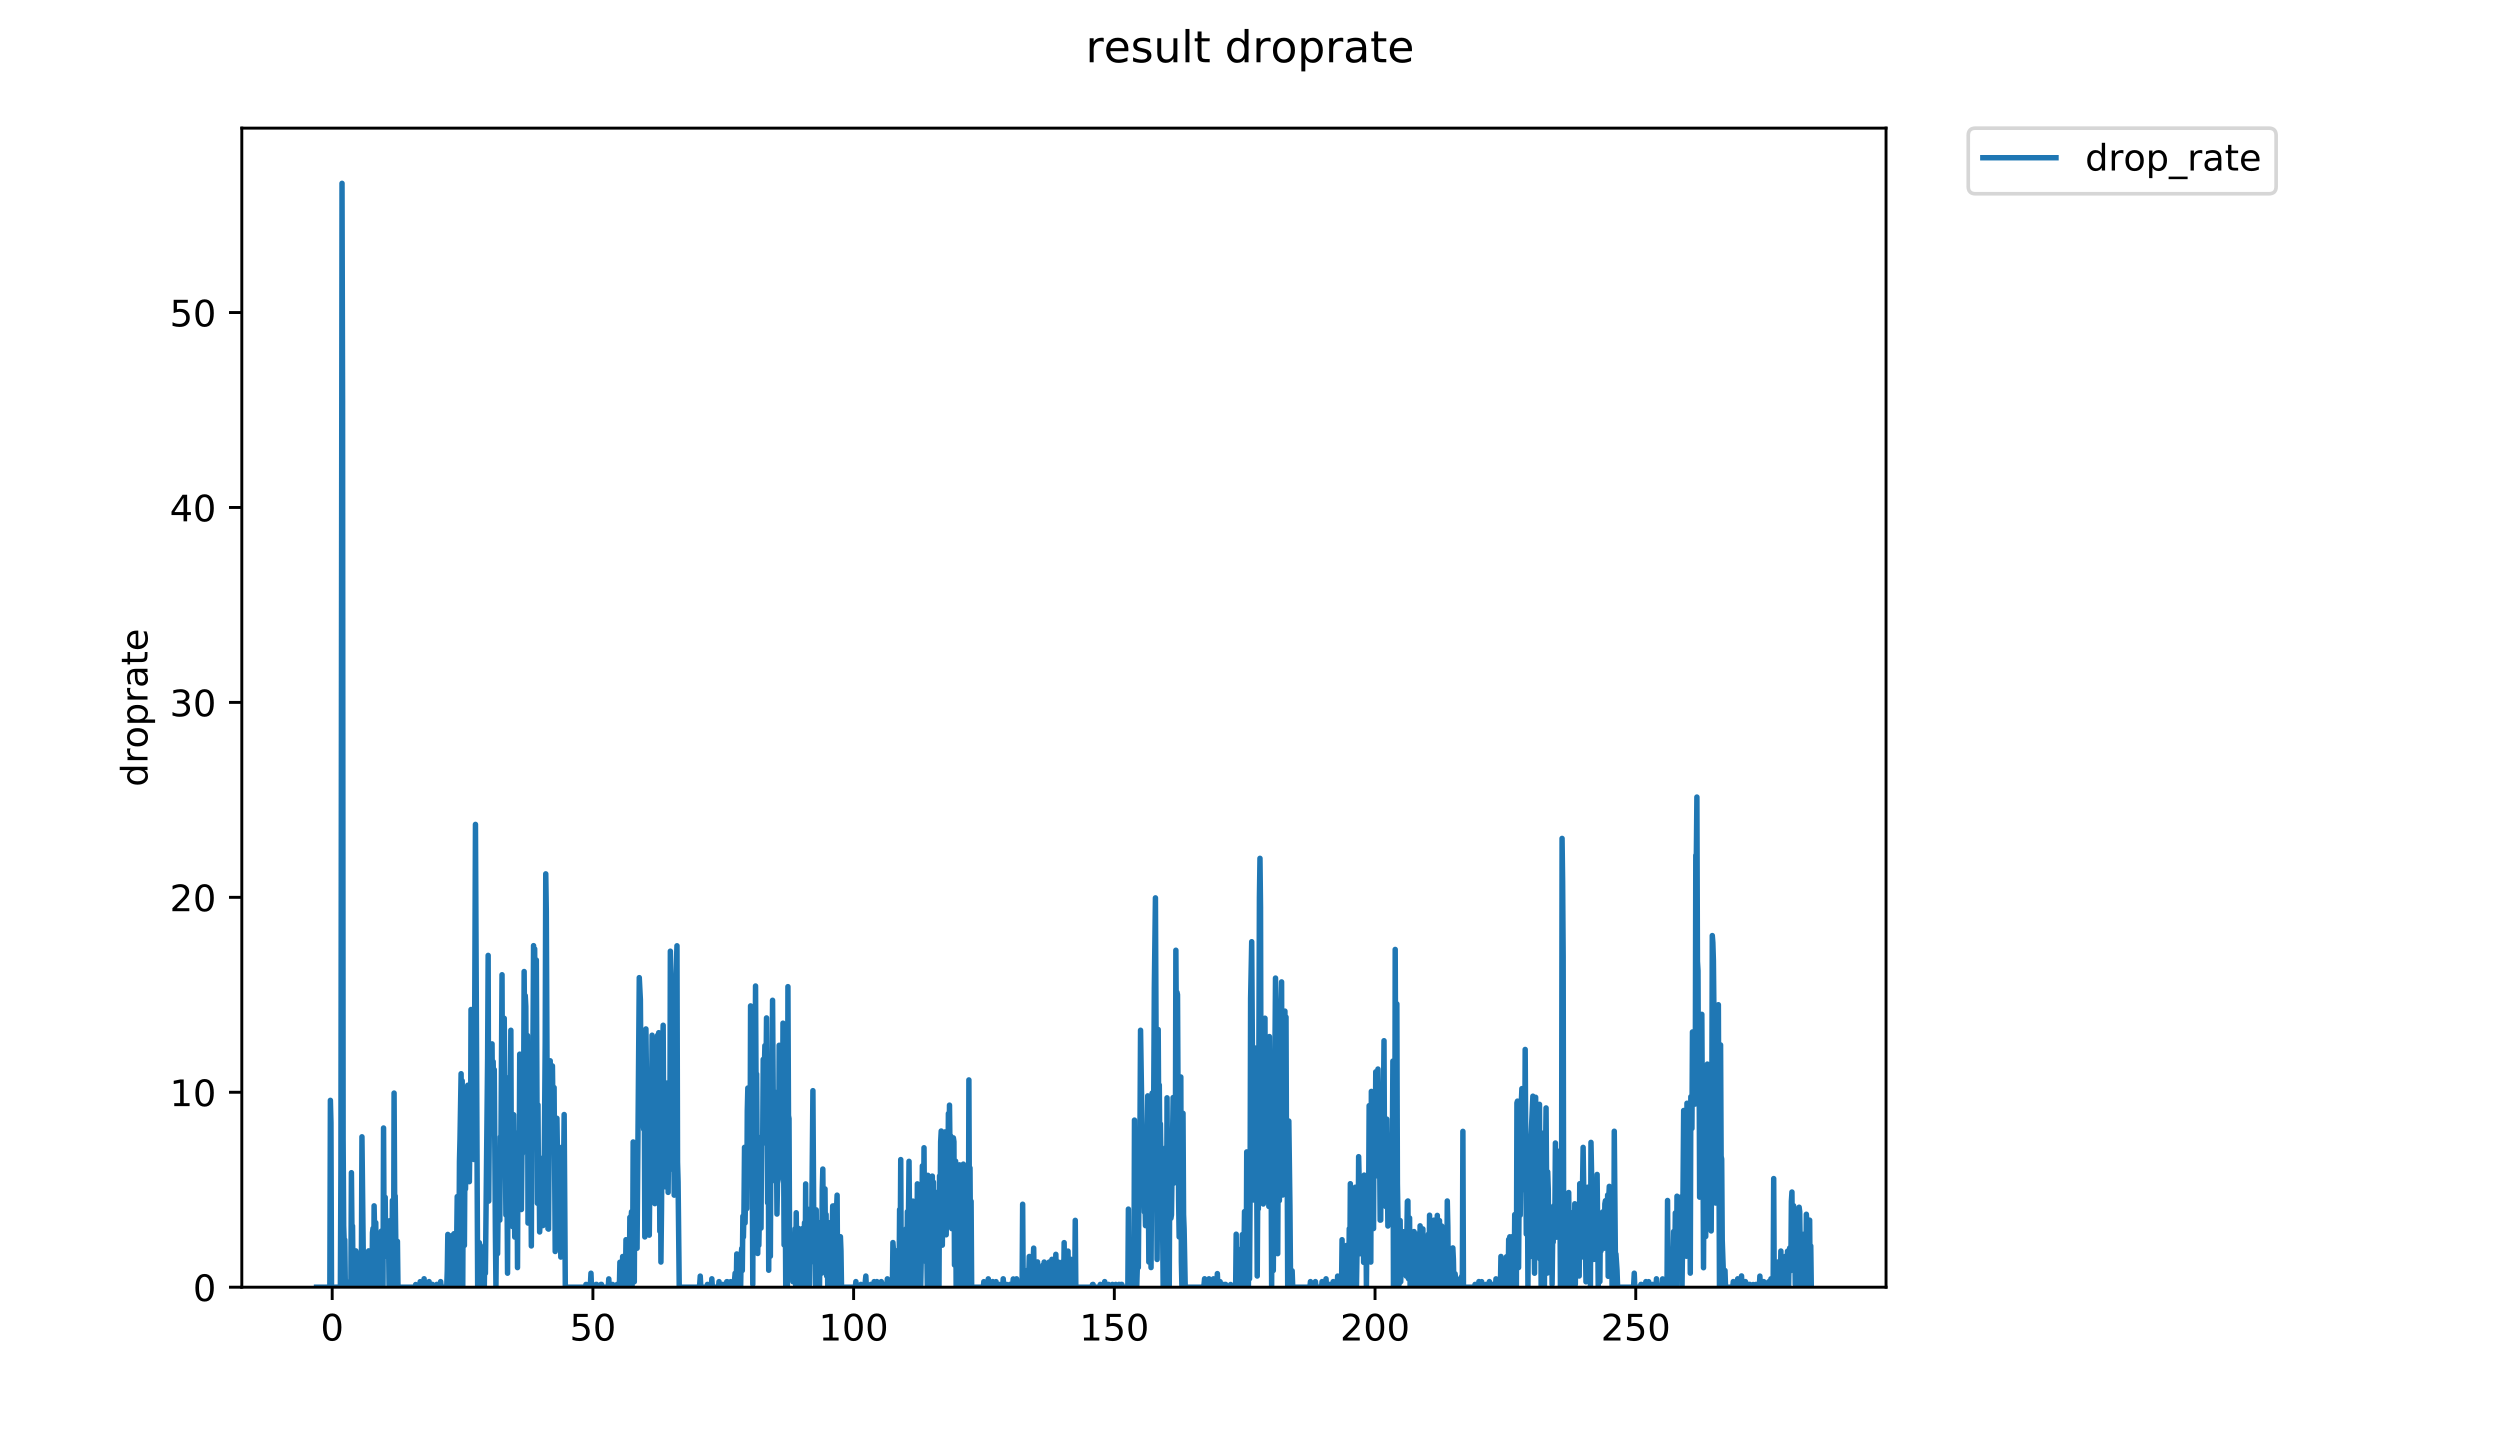 <?xml version="1.0" encoding="utf-8" standalone="no"?>
<!DOCTYPE svg PUBLIC "-//W3C//DTD SVG 1.1//EN"
  "http://www.w3.org/Graphics/SVG/1.1/DTD/svg11.dtd">
<!-- Created with matplotlib (https://matplotlib.org/) -->
<svg height="396pt" version="1.1" viewBox="0 0 684 396" width="684pt" xmlns="http://www.w3.org/2000/svg" xmlns:xlink="http://www.w3.org/1999/xlink">
 <defs>
  <style type="text/css">
*{stroke-linecap:butt;stroke-linejoin:round;}
  </style>
 </defs>
 <g id="figure_1">
  <g id="patch_1">
   <path d="M 0 396 
L 684 396 
L 684 0 
L 0 0 
z
" style="fill:#ffffff;"/>
  </g>
  <g id="axes_1">
   <g id="patch_2">
    <path d="M 66.159 352.174 
L 516.019 352.174 
L 516.019 35.062 
L 66.159 35.062 
z
" style="fill:#ffffff;"/>
   </g>
   <g id="matplotlib.axis_1">
    <g id="xtick_1">
     <g id="line2d_1">
      <defs>
       <path d="M 0 0 
L 0 3.5 
" id="me9704f25b4" style="stroke:#000000;stroke-width:0.8;"/>
      </defs>
      <g>
       <use style="stroke:#000000;stroke-width:0.8;" x="90.888" xlink:href="#me9704f25b4" y="352.174"/>
      </g>
     </g>
     <g id="text_1">
      <!-- 0 -->
      <defs>
       <path d="M 31.781 66.406 
Q 24.172 66.406 20.328 58.906 
Q 16.5 51.422 16.5 36.375 
Q 16.5 21.391 20.328 13.891 
Q 24.172 6.391 31.781 6.391 
Q 39.453 6.391 43.281 13.891 
Q 47.125 21.391 47.125 36.375 
Q 47.125 51.422 43.281 58.906 
Q 39.453 66.406 31.781 66.406 
z
M 31.781 74.219 
Q 44.047 74.219 50.516 64.516 
Q 56.984 54.828 56.984 36.375 
Q 56.984 17.969 50.516 8.266 
Q 44.047 -1.422 31.781 -1.422 
Q 19.531 -1.422 13.062 8.266 
Q 6.594 17.969 6.594 36.375 
Q 6.594 54.828 13.062 64.516 
Q 19.531 74.219 31.781 74.219 
z
" id="DejaVuSans-48"/>
      </defs>
      <g transform="translate(87.707 366.773)scale(0.1 -0.1)">
       <use xlink:href="#DejaVuSans-48"/>
      </g>
     </g>
    </g>
    <g id="xtick_2">
     <g id="line2d_2">
      <g>
       <use style="stroke:#000000;stroke-width:0.8;" x="162.219" xlink:href="#me9704f25b4" y="352.174"/>
      </g>
     </g>
     <g id="text_2">
      <!-- 50 -->
      <defs>
       <path d="M 10.797 72.906 
L 49.516 72.906 
L 49.516 64.594 
L 19.828 64.594 
L 19.828 46.734 
Q 21.969 47.469 24.109 47.828 
Q 26.266 48.188 28.422 48.188 
Q 40.625 48.188 47.75 41.5 
Q 54.891 34.812 54.891 23.391 
Q 54.891 11.625 47.562 5.094 
Q 40.234 -1.422 26.906 -1.422 
Q 22.312 -1.422 17.547 -0.641 
Q 12.797 0.141 7.719 1.703 
L 7.719 11.625 
Q 12.109 9.234 16.797 8.062 
Q 21.484 6.891 26.703 6.891 
Q 35.156 6.891 40.078 11.328 
Q 45.016 15.766 45.016 23.391 
Q 45.016 31 40.078 35.438 
Q 35.156 39.891 26.703 39.891 
Q 22.75 39.891 18.812 39.016 
Q 14.891 38.141 10.797 36.281 
z
" id="DejaVuSans-53"/>
      </defs>
      <g transform="translate(155.856 366.773)scale(0.1 -0.1)">
       <use xlink:href="#DejaVuSans-53"/>
       <use x="63.623" xlink:href="#DejaVuSans-48"/>
      </g>
     </g>
    </g>
    <g id="xtick_3">
     <g id="line2d_3">
      <g>
       <use style="stroke:#000000;stroke-width:0.8;" x="233.549" xlink:href="#me9704f25b4" y="352.174"/>
      </g>
     </g>
     <g id="text_3">
      <!-- 100 -->
      <defs>
       <path d="M 12.406 8.297 
L 28.516 8.297 
L 28.516 63.922 
L 10.984 60.406 
L 10.984 69.391 
L 28.422 72.906 
L 38.281 72.906 
L 38.281 8.297 
L 54.391 8.297 
L 54.391 0 
L 12.406 0 
z
" id="DejaVuSans-49"/>
      </defs>
      <g transform="translate(224.005 366.773)scale(0.1 -0.1)">
       <use xlink:href="#DejaVuSans-49"/>
       <use x="63.623" xlink:href="#DejaVuSans-48"/>
       <use x="127.246" xlink:href="#DejaVuSans-48"/>
      </g>
     </g>
    </g>
    <g id="xtick_4">
     <g id="line2d_4">
      <g>
       <use style="stroke:#000000;stroke-width:0.8;" x="304.88" xlink:href="#me9704f25b4" y="352.174"/>
      </g>
     </g>
     <g id="text_4">
      <!-- 150 -->
      <g transform="translate(295.336 366.773)scale(0.1 -0.1)">
       <use xlink:href="#DejaVuSans-49"/>
       <use x="63.623" xlink:href="#DejaVuSans-53"/>
       <use x="127.246" xlink:href="#DejaVuSans-48"/>
      </g>
     </g>
    </g>
    <g id="xtick_5">
     <g id="line2d_5">
      <g>
       <use style="stroke:#000000;stroke-width:0.8;" x="376.21" xlink:href="#me9704f25b4" y="352.174"/>
      </g>
     </g>
     <g id="text_5">
      <!-- 200 -->
      <defs>
       <path d="M 19.188 8.297 
L 53.609 8.297 
L 53.609 0 
L 7.328 0 
L 7.328 8.297 
Q 12.938 14.109 22.625 23.891 
Q 32.328 33.688 34.812 36.531 
Q 39.547 41.844 41.422 45.531 
Q 43.312 49.219 43.312 52.781 
Q 43.312 58.594 39.234 62.25 
Q 35.156 65.922 28.609 65.922 
Q 23.969 65.922 18.812 64.312 
Q 13.672 62.703 7.812 59.422 
L 7.812 69.391 
Q 13.766 71.781 18.938 73 
Q 24.125 74.219 28.422 74.219 
Q 39.75 74.219 46.484 68.547 
Q 53.219 62.891 53.219 53.422 
Q 53.219 48.922 51.531 44.891 
Q 49.859 40.875 45.406 35.406 
Q 44.188 33.984 37.641 27.219 
Q 31.109 20.453 19.188 8.297 
z
" id="DejaVuSans-50"/>
      </defs>
      <g transform="translate(366.667 366.773)scale(0.1 -0.1)">
       <use xlink:href="#DejaVuSans-50"/>
       <use x="63.623" xlink:href="#DejaVuSans-48"/>
       <use x="127.246" xlink:href="#DejaVuSans-48"/>
      </g>
     </g>
    </g>
    <g id="xtick_6">
     <g id="line2d_6">
      <g>
       <use style="stroke:#000000;stroke-width:0.8;" x="447.541" xlink:href="#me9704f25b4" y="352.174"/>
      </g>
     </g>
     <g id="text_6">
      <!-- 250 -->
      <g transform="translate(437.997 366.773)scale(0.1 -0.1)">
       <use xlink:href="#DejaVuSans-50"/>
       <use x="63.623" xlink:href="#DejaVuSans-53"/>
       <use x="127.246" xlink:href="#DejaVuSans-48"/>
      </g>
     </g>
    </g>
   </g>
   <g id="matplotlib.axis_2">
    <g id="ytick_1">
     <g id="line2d_7">
      <defs>
       <path d="M 0 0 
L -3.5 0 
" id="mee4f91a630" style="stroke:#000000;stroke-width:0.8;"/>
      </defs>
      <g>
       <use style="stroke:#000000;stroke-width:0.8;" x="66.159" xlink:href="#mee4f91a630" y="352.174"/>
      </g>
     </g>
     <g id="text_7">
      <!-- 0 -->
      <g transform="translate(52.796 355.973)scale(0.1 -0.1)">
       <use xlink:href="#DejaVuSans-48"/>
      </g>
     </g>
    </g>
    <g id="ytick_2">
     <g id="line2d_8">
      <g>
       <use style="stroke:#000000;stroke-width:0.8;" x="66.159" xlink:href="#mee4f91a630" y="298.842"/>
      </g>
     </g>
     <g id="text_8">
      <!-- 10 -->
      <g transform="translate(46.434 302.641)scale(0.1 -0.1)">
       <use xlink:href="#DejaVuSans-49"/>
       <use x="63.623" xlink:href="#DejaVuSans-48"/>
      </g>
     </g>
    </g>
    <g id="ytick_3">
     <g id="line2d_9">
      <g>
       <use style="stroke:#000000;stroke-width:0.8;" x="66.159" xlink:href="#mee4f91a630" y="245.51"/>
      </g>
     </g>
     <g id="text_9">
      <!-- 20 -->
      <g transform="translate(46.434 249.309)scale(0.1 -0.1)">
       <use xlink:href="#DejaVuSans-50"/>
       <use x="63.623" xlink:href="#DejaVuSans-48"/>
      </g>
     </g>
    </g>
    <g id="ytick_4">
     <g id="line2d_10">
      <g>
       <use style="stroke:#000000;stroke-width:0.8;" x="66.159" xlink:href="#mee4f91a630" y="192.177"/>
      </g>
     </g>
     <g id="text_10">
      <!-- 30 -->
      <defs>
       <path d="M 40.578 39.312 
Q 47.656 37.797 51.625 33 
Q 55.609 28.219 55.609 21.188 
Q 55.609 10.406 48.188 4.484 
Q 40.766 -1.422 27.094 -1.422 
Q 22.516 -1.422 17.656 -0.516 
Q 12.797 0.391 7.625 2.203 
L 7.625 11.719 
Q 11.719 9.328 16.594 8.109 
Q 21.484 6.891 26.812 6.891 
Q 36.078 6.891 40.938 10.547 
Q 45.797 14.203 45.797 21.188 
Q 45.797 27.641 41.281 31.266 
Q 36.766 34.906 28.719 34.906 
L 20.219 34.906 
L 20.219 43.016 
L 29.109 43.016 
Q 36.375 43.016 40.234 45.922 
Q 44.094 48.828 44.094 54.297 
Q 44.094 59.906 40.109 62.906 
Q 36.141 65.922 28.719 65.922 
Q 24.656 65.922 20.016 65.031 
Q 15.375 64.156 9.812 62.312 
L 9.812 71.094 
Q 15.438 72.656 20.344 73.438 
Q 25.25 74.219 29.594 74.219 
Q 40.828 74.219 47.359 69.109 
Q 53.906 64.016 53.906 55.328 
Q 53.906 49.266 50.438 45.094 
Q 46.969 40.922 40.578 39.312 
z
" id="DejaVuSans-51"/>
      </defs>
      <g transform="translate(46.434 195.977)scale(0.1 -0.1)">
       <use xlink:href="#DejaVuSans-51"/>
       <use x="63.623" xlink:href="#DejaVuSans-48"/>
      </g>
     </g>
    </g>
    <g id="ytick_5">
     <g id="line2d_11">
      <g>
       <use style="stroke:#000000;stroke-width:0.8;" x="66.159" xlink:href="#mee4f91a630" y="138.845"/>
      </g>
     </g>
     <g id="text_11">
      <!-- 40 -->
      <defs>
       <path d="M 37.797 64.312 
L 12.891 25.391 
L 37.797 25.391 
z
M 35.203 72.906 
L 47.609 72.906 
L 47.609 25.391 
L 58.016 25.391 
L 58.016 17.188 
L 47.609 17.188 
L 47.609 0 
L 37.797 0 
L 37.797 17.188 
L 4.891 17.188 
L 4.891 26.703 
z
" id="DejaVuSans-52"/>
      </defs>
      <g transform="translate(46.434 142.644)scale(0.1 -0.1)">
       <use xlink:href="#DejaVuSans-52"/>
       <use x="63.623" xlink:href="#DejaVuSans-48"/>
      </g>
     </g>
    </g>
    <g id="ytick_6">
     <g id="line2d_12">
      <g>
       <use style="stroke:#000000;stroke-width:0.8;" x="66.159" xlink:href="#mee4f91a630" y="85.513"/>
      </g>
     </g>
     <g id="text_12">
      <!-- 50 -->
      <g transform="translate(46.434 89.312)scale(0.1 -0.1)">
       <use xlink:href="#DejaVuSans-53"/>
       <use x="63.623" xlink:href="#DejaVuSans-48"/>
      </g>
     </g>
    </g>
    <g id="text_13">
     <!-- droprate -->
     <defs>
      <path d="M 45.406 46.391 
L 45.406 75.984 
L 54.391 75.984 
L 54.391 0 
L 45.406 0 
L 45.406 8.203 
Q 42.578 3.328 38.25 0.953 
Q 33.938 -1.422 27.875 -1.422 
Q 17.969 -1.422 11.734 6.484 
Q 5.516 14.406 5.516 27.297 
Q 5.516 40.188 11.734 48.094 
Q 17.969 56 27.875 56 
Q 33.938 56 38.25 53.625 
Q 42.578 51.266 45.406 46.391 
z
M 14.797 27.297 
Q 14.797 17.391 18.875 11.75 
Q 22.953 6.109 30.078 6.109 
Q 37.203 6.109 41.297 11.75 
Q 45.406 17.391 45.406 27.297 
Q 45.406 37.203 41.297 42.844 
Q 37.203 48.484 30.078 48.484 
Q 22.953 48.484 18.875 42.844 
Q 14.797 37.203 14.797 27.297 
z
" id="DejaVuSans-100"/>
      <path d="M 41.109 46.297 
Q 39.594 47.172 37.812 47.578 
Q 36.031 48 33.891 48 
Q 26.266 48 22.188 43.047 
Q 18.109 38.094 18.109 28.812 
L 18.109 0 
L 9.078 0 
L 9.078 54.688 
L 18.109 54.688 
L 18.109 46.188 
Q 20.953 51.172 25.484 53.578 
Q 30.031 56 36.531 56 
Q 37.453 56 38.578 55.875 
Q 39.703 55.766 41.062 55.516 
z
" id="DejaVuSans-114"/>
      <path d="M 30.609 48.391 
Q 23.391 48.391 19.188 42.75 
Q 14.984 37.109 14.984 27.297 
Q 14.984 17.484 19.156 11.844 
Q 23.344 6.203 30.609 6.203 
Q 37.797 6.203 41.984 11.859 
Q 46.188 17.531 46.188 27.297 
Q 46.188 37.016 41.984 42.703 
Q 37.797 48.391 30.609 48.391 
z
M 30.609 56 
Q 42.328 56 49.016 48.375 
Q 55.719 40.766 55.719 27.297 
Q 55.719 13.875 49.016 6.219 
Q 42.328 -1.422 30.609 -1.422 
Q 18.844 -1.422 12.172 6.219 
Q 5.516 13.875 5.516 27.297 
Q 5.516 40.766 12.172 48.375 
Q 18.844 56 30.609 56 
z
" id="DejaVuSans-111"/>
      <path d="M 18.109 8.203 
L 18.109 -20.797 
L 9.078 -20.797 
L 9.078 54.688 
L 18.109 54.688 
L 18.109 46.391 
Q 20.953 51.266 25.266 53.625 
Q 29.594 56 35.594 56 
Q 45.562 56 51.781 48.094 
Q 58.016 40.188 58.016 27.297 
Q 58.016 14.406 51.781 6.484 
Q 45.562 -1.422 35.594 -1.422 
Q 29.594 -1.422 25.266 0.953 
Q 20.953 3.328 18.109 8.203 
z
M 48.688 27.297 
Q 48.688 37.203 44.609 42.844 
Q 40.531 48.484 33.406 48.484 
Q 26.266 48.484 22.188 42.844 
Q 18.109 37.203 18.109 27.297 
Q 18.109 17.391 22.188 11.75 
Q 26.266 6.109 33.406 6.109 
Q 40.531 6.109 44.609 11.75 
Q 48.688 17.391 48.688 27.297 
z
" id="DejaVuSans-112"/>
      <path d="M 34.281 27.484 
Q 23.391 27.484 19.188 25 
Q 14.984 22.516 14.984 16.5 
Q 14.984 11.719 18.141 8.906 
Q 21.297 6.109 26.703 6.109 
Q 34.188 6.109 38.703 11.406 
Q 43.219 16.703 43.219 25.484 
L 43.219 27.484 
z
M 52.203 31.203 
L 52.203 0 
L 43.219 0 
L 43.219 8.297 
Q 40.141 3.328 35.547 0.953 
Q 30.953 -1.422 24.312 -1.422 
Q 15.922 -1.422 10.953 3.297 
Q 6 8.016 6 15.922 
Q 6 25.141 12.172 29.828 
Q 18.359 34.516 30.609 34.516 
L 43.219 34.516 
L 43.219 35.406 
Q 43.219 41.609 39.141 45 
Q 35.062 48.391 27.688 48.391 
Q 23 48.391 18.547 47.266 
Q 14.109 46.141 10.016 43.891 
L 10.016 52.203 
Q 14.938 54.109 19.578 55.047 
Q 24.219 56 28.609 56 
Q 40.484 56 46.344 49.844 
Q 52.203 43.703 52.203 31.203 
z
" id="DejaVuSans-97"/>
      <path d="M 18.312 70.219 
L 18.312 54.688 
L 36.812 54.688 
L 36.812 47.703 
L 18.312 47.703 
L 18.312 18.016 
Q 18.312 11.328 20.141 9.422 
Q 21.969 7.516 27.594 7.516 
L 36.812 7.516 
L 36.812 0 
L 27.594 0 
Q 17.188 0 13.234 3.875 
Q 9.281 7.766 9.281 18.016 
L 9.281 47.703 
L 2.688 47.703 
L 2.688 54.688 
L 9.281 54.688 
L 9.281 70.219 
z
" id="DejaVuSans-116"/>
      <path d="M 56.203 29.594 
L 56.203 25.203 
L 14.891 25.203 
Q 15.484 15.922 20.484 11.062 
Q 25.484 6.203 34.422 6.203 
Q 39.594 6.203 44.453 7.469 
Q 49.312 8.734 54.109 11.281 
L 54.109 2.781 
Q 49.266 0.734 44.188 -0.344 
Q 39.109 -1.422 33.891 -1.422 
Q 20.797 -1.422 13.156 6.188 
Q 5.516 13.812 5.516 26.812 
Q 5.516 40.234 12.766 48.109 
Q 20.016 56 32.328 56 
Q 43.359 56 49.781 48.891 
Q 56.203 41.797 56.203 29.594 
z
M 47.219 32.234 
Q 47.125 39.594 43.094 43.984 
Q 39.062 48.391 32.422 48.391 
Q 24.906 48.391 20.391 44.141 
Q 15.875 39.891 15.188 32.172 
z
" id="DejaVuSans-101"/>
     </defs>
     <g transform="translate(40.354 215.236)rotate(-90)scale(0.1 -0.1)">
      <use xlink:href="#DejaVuSans-100"/>
      <use x="63.477" xlink:href="#DejaVuSans-114"/>
      <use x="104.559" xlink:href="#DejaVuSans-111"/>
      <use x="165.74" xlink:href="#DejaVuSans-112"/>
      <use x="229.217" xlink:href="#DejaVuSans-114"/>
      <use x="270.33" xlink:href="#DejaVuSans-97"/>
      <use x="331.609" xlink:href="#DejaVuSans-116"/>
      <use x="370.818" xlink:href="#DejaVuSans-101"/>
     </g>
    </g>
   </g>
   <g id="line2d_13">
    <path clip-path="url(#pb3c54fc0b4)" d="M 86.607 352.174 
L 90.244 352.174 
L 90.394 301.057 
L 90.548 307.168 
L 90.7 352.174 
L 93.123 352.174 
L 93.275 319.506 
L 93.576 50.163 
L 93.727 109.963 
L 93.877 311.678 
L 94.028 335.389 
L 94.18 340.019 
L 94.331 339.204 
L 94.482 352.174 
L 94.632 352.174 
L 94.783 350.642 
L 94.935 352.174 
L 95.996 352.174 
L 96.147 320.847 
L 96.3 337.13 
L 96.452 335.413 
L 96.603 352.174 
L 96.754 343.781 
L 96.905 352.174 
L 97.057 352.174 
L 97.21 349.911 
L 97.36 342.241 
L 97.511 352.174 
L 97.664 349.161 
L 97.817 352.174 
L 97.969 352.174 
L 98.122 349.914 
L 98.273 343.031 
L 98.423 352.174 
L 98.575 346.841 
L 98.726 347.609 
L 98.877 345.356 
L 99.028 311.032 
L 99.488 352.174 
L 99.638 352.174 
L 99.943 344.684 
L 100.098 344.726 
L 100.251 352.174 
L 100.402 343.031 
L 100.553 352.174 
L 100.704 352.174 
L 100.855 342.241 
L 101.006 352.174 
L 101.156 344.489 
L 101.306 352.174 
L 101.456 352.174 
L 101.606 344.489 
L 101.756 352.174 
L 101.906 337.273 
L 102.056 336.083 
L 102.206 352.174 
L 102.356 329.92 
L 102.506 337.594 
L 102.656 352.174 
L 102.806 334.525 
L 102.956 348.332 
L 103.109 340.843 
L 103.264 352.174 
L 103.418 337.982 
L 103.572 352.174 
L 103.726 338.691 
L 103.88 346.931 
L 104.034 345.433 
L 104.184 346.053 
L 104.334 336.827 
L 104.638 352.174 
L 104.79 352.174 
L 104.94 308.622 
L 105.092 339.185 
L 105.242 335.34 
L 105.392 327.583 
L 105.542 342.966 
L 105.692 343.721 
L 105.842 334.525 
L 105.992 343.721 
L 106.294 337.801 
L 106.447 352.174 
L 106.599 333.993 
L 106.75 334.651 
L 106.9 345.298 
L 107.051 335.389 
L 107.202 352.174 
L 107.353 328.454 
L 107.511 348.705 
L 107.666 352.174 
L 107.82 299.066 
L 107.973 327.245 
L 108.125 327.21 
L 108.432 351.425 
L 108.586 352.174 
L 108.736 339.625 
L 108.886 352.174 
L 113.573 352.174 
L 113.732 351.45 
L 113.891 352.174 
L 114.81 352.174 
L 114.963 350.661 
L 115.115 352.174 
L 115.879 352.174 
L 116.032 349.869 
L 116.183 352.174 
L 117.241 352.174 
L 117.392 350.642 
L 117.542 352.174 
L 118.147 352.174 
L 118.297 351.408 
L 118.448 352.174 
L 119.355 352.174 
L 119.505 351.407 
L 119.656 352.174 
L 120.41 352.174 
L 120.561 350.646 
L 120.711 352.174 
L 122.222 352.174 
L 122.373 347.622 
L 122.525 337.74 
L 122.678 352.174 
L 122.83 348.376 
L 122.981 352.174 
L 123.284 352.174 
L 123.435 338.119 
L 123.585 349.1 
L 123.734 349.096 
L 124.034 352.174 
L 124.183 337.552 
L 124.333 352.174 
L 124.483 348.326 
L 124.632 339.843 
L 124.785 352.174 
L 125.094 327.386 
L 125.247 352.174 
L 125.4 339.386 
L 125.555 342.518 
L 125.706 317.791 
L 125.856 311.504 
L 126.156 293.77 
L 126.307 314.788 
L 126.458 295.714 
L 126.608 352.174 
L 126.757 318.361 
L 126.908 325.316 
L 127.059 340.746 
L 127.209 316.824 
L 127.359 325.316 
L 127.509 317.889 
L 127.664 321.506 
L 127.965 296.923 
L 128.267 312.442 
L 128.418 323.305 
L 128.569 310.33 
L 128.72 317.027 
L 128.871 276.204 
L 129.021 279.379 
L 129.176 300.251 
L 129.634 317.227 
L 129.785 300.143 
L 130.085 225.558 
L 130.688 352.174 
L 130.839 352.174 
L 130.991 350.65 
L 131.142 340.001 
L 131.445 349.14 
L 131.596 344.544 
L 131.747 345.288 
L 131.899 344.599 
L 132.05 352.174 
L 132.502 352.174 
L 132.653 340.729 
L 132.804 348.376 
L 133.409 289.699 
L 133.561 261.396 
L 133.713 328.623 
L 134.016 290.637 
L 134.168 305.139 
L 134.319 287.414 
L 134.624 285.603 
L 134.78 306.99 
L 134.93 290.461 
L 135.081 299.604 
L 135.233 292.662 
L 135.538 337.193 
L 135.689 352.174 
L 135.991 317.227 
L 136.142 343.005 
L 136.444 316.365 
L 136.746 333.836 
L 136.897 311.032 
L 137.049 314.188 
L 137.355 266.691 
L 137.506 310.27 
L 137.658 281.52 
L 137.808 305.499 
L 137.959 278.612 
L 138.411 332.421 
L 138.562 330.016 
L 138.712 325.393 
L 138.863 348.348 
L 139.013 316.926 
L 139.164 317.742 
L 139.317 315.211 
L 139.467 294.621 
L 139.619 302.175 
L 139.77 281.88 
L 139.921 324.668 
L 140.07 326.851 
L 140.224 335.579 
L 140.375 330.872 
L 140.529 304.984 
L 140.832 338.46 
L 140.983 318.651 
L 141.133 325.316 
L 141.284 310.029 
L 141.437 315.263 
L 141.588 346.818 
L 141.739 314.948 
L 141.891 316.518 
L 142.042 322.333 
L 142.195 288.416 
L 142.5 320.714 
L 142.651 330.932 
L 142.801 316.056 
L 142.952 315.499 
L 143.101 313.75 
L 143.252 301.528 
L 143.404 265.812 
L 143.556 285.603 
L 143.708 272.404 
L 143.859 275.333 
L 144.01 301.818 
L 144.16 299.226 
L 144.311 283.309 
L 144.462 334.626 
L 144.612 290.106 
L 144.764 311.736 
L 144.919 304.833 
L 145.071 293.084 
L 145.375 340.891 
L 145.527 299.977 
L 145.678 307.287 
L 145.981 258.729 
L 146.132 268.605 
L 146.284 259.62 
L 146.435 294.188 
L 146.738 262.655 
L 147.041 329.219 
L 147.191 302.295 
L 147.344 326.49 
L 147.495 318.747 
L 147.648 337.066 
L 147.799 333.915 
L 147.952 324.303 
L 148.103 327.724 
L 148.408 316.87 
L 148.558 335.316 
L 148.709 333.127 
L 148.862 322.879 
L 149.166 285.319 
L 149.317 239.091 
L 149.468 249.319 
L 149.779 316.371 
L 149.93 336.174 
L 150.083 336.288 
L 150.234 313.971 
L 150.385 308.11 
L 150.538 290.23 
L 150.842 308.993 
L 151.144 291.639 
L 151.297 303.964 
L 151.448 297.474 
L 151.6 297.552 
L 151.905 342.409 
L 152.061 335.833 
L 152.367 305.963 
L 152.822 334.725 
L 152.975 331.807 
L 153.127 323.387 
L 153.279 327.863 
L 153.432 343.935 
L 153.738 313.865 
L 153.892 328.137 
L 154.2 319.829 
L 154.352 304.937 
L 154.667 352.174 
L 160.163 352.174 
L 160.316 351.422 
L 160.474 351.438 
L 160.627 352.174 
L 161.385 352.174 
L 161.537 351.416 
L 161.687 348.354 
L 161.838 352.174 
L 162.908 352.174 
L 163.062 351.426 
L 163.212 351.41 
L 163.364 352.174 
L 164.274 352.174 
L 164.426 351.413 
L 164.576 351.409 
L 164.729 352.174 
L 166.409 352.174 
L 166.561 349.905 
L 166.712 352.174 
L 167.477 352.174 
L 167.632 351.432 
L 167.786 352.174 
L 168.695 352.174 
L 168.847 351.414 
L 169 352.174 
L 169.453 352.174 
L 169.605 345.346 
L 169.756 352.174 
L 170.209 352.174 
L 170.36 343.781 
L 170.511 352.174 
L 170.662 352.174 
L 170.814 347.629 
L 170.965 352.174 
L 171.116 350.646 
L 171.266 339.185 
L 171.417 352.174 
L 171.57 348.397 
L 171.72 339.949 
L 171.874 352.174 
L 172.025 342.241 
L 172.177 349.153 
L 172.328 333.072 
L 172.479 346.079 
L 172.63 333.889 
L 172.781 331.544 
L 172.932 352.174 
L 173.083 346.07 
L 173.233 312.442 
L 173.544 350.691 
L 173.695 320.22 
L 173.996 331.603 
L 174.148 324.144 
L 174.299 341.523 
L 174.904 267.483 
L 175.205 273.475 
L 175.356 292.577 
L 175.507 297.161 
L 175.658 294.271 
L 175.809 295.714 
L 175.966 307.302 
L 176.118 308.993 
L 176.269 296.636 
L 176.42 338.421 
L 176.57 282.343 
L 176.722 281.52 
L 176.873 294.951 
L 177.026 336.4 
L 177.178 331.749 
L 177.335 301.944 
L 177.49 310.636 
L 177.644 337.942 
L 177.949 306.289 
L 178.101 314.188 
L 178.253 305.072 
L 178.405 283.236 
L 178.556 286.079 
L 178.708 293.759 
L 178.86 284.942 
L 179.163 329.317 
L 179.315 309.751 
L 179.47 311.149 
L 179.621 301.2 
L 179.772 304.937 
L 179.924 283.236 
L 180.075 288.937 
L 180.226 282.544 
L 180.527 336.871 
L 180.678 310.914 
L 180.828 345.298 
L 180.988 331.074 
L 181.291 287.782 
L 181.444 280.511 
L 181.595 309.569 
L 181.746 310.15 
L 181.896 309.386 
L 182.047 324.707 
L 182.349 320.892 
L 182.5 296.317 
L 182.651 297.396 
L 182.802 326.233 
L 182.953 307.858 
L 183.103 320.083 
L 183.256 318.794 
L 183.407 260.248 
L 183.558 276.202 
L 183.708 270.716 
L 183.861 293.925 
L 184.012 290.373 
L 184.163 294.188 
L 184.464 326.996 
L 184.917 267.885 
L 185.221 258.767 
L 185.372 317.889 
L 185.523 323.305 
L 185.837 352.174 
L 191.284 352.174 
L 191.435 351.413 
L 191.587 349.144 
L 191.738 352.174 
L 193.401 352.174 
L 193.551 351.41 
L 193.701 352.174 
L 194.608 352.174 
L 194.759 349.882 
L 194.912 352.174 
L 196.573 352.174 
L 196.724 350.65 
L 196.876 352.174 
L 197.632 352.174 
L 197.783 351.414 
L 197.934 352.174 
L 198.691 352.174 
L 198.843 350.661 
L 198.997 350.668 
L 199.147 352.174 
L 199.76 352.174 
L 199.913 350.663 
L 200.064 352.174 
L 200.821 352.174 
L 201.124 348.365 
L 201.275 352.174 
L 201.427 352.174 
L 201.579 343.083 
L 201.732 352.174 
L 201.883 352.174 
L 202.034 350.646 
L 202.185 346.849 
L 202.336 352.174 
L 202.487 345.307 
L 202.638 352.174 
L 202.79 343.045 
L 202.941 341.553 
L 203.093 347.616 
L 203.247 332.753 
L 203.399 338.46 
L 203.551 330.962 
L 203.701 313.916 
L 203.852 334.601 
L 204.004 325.66 
L 204.155 324.707 
L 204.305 330.688 
L 204.455 303.969 
L 204.606 297.691 
L 204.757 298.842 
L 204.907 318.41 
L 205.056 315.234 
L 205.206 322.93 
L 205.356 275.216 
L 205.657 313.861 
L 205.808 317.742 
L 205.958 351.408 
L 206.11 306.526 
L 206.26 314.788 
L 206.413 332.561 
L 206.715 269.772 
L 206.865 299.073 
L 207.015 293.854 
L 207.314 342.952 
L 207.465 326.851 
L 207.615 340.713 
L 207.765 332.99 
L 207.915 313.695 
L 208.065 316.004 
L 208.214 336.013 
L 208.366 311.091 
L 208.516 311.678 
L 208.666 312.869 
L 208.816 289.838 
L 208.97 299.888 
L 209.27 286.085 
L 209.42 296.844 
L 209.572 294.436 
L 209.721 278.507 
L 210.021 329.12 
L 210.171 303.76 
L 210.32 347.537 
L 210.472 299.679 
L 210.622 307.667 
L 210.771 343.709 
L 210.921 308.308 
L 211.224 297.318 
L 211.373 273.676 
L 211.673 317.493 
L 211.824 298.689 
L 211.974 300.068 
L 212.275 323.264 
L 212.426 311.678 
L 212.576 332.165 
L 212.726 323.741 
L 213.025 322.16 
L 213.175 285.99 
L 213.328 288.539 
L 213.477 321.567 
L 213.627 314.465 
L 213.777 314.41 
L 213.926 304.46 
L 214.076 316.056 
L 214.226 279.937 
L 214.525 340.614 
L 214.676 320.129 
L 214.826 324.509 
L 214.977 352.174 
L 215.427 352.174 
L 215.577 269.947 
L 215.727 305.229 
L 215.876 306.066 
L 216.027 340.647 
L 216.179 341.598 
L 216.334 347.699 
L 216.484 344.533 
L 216.635 349.113 
L 216.787 339.296 
L 216.94 350.672 
L 217.392 341.431 
L 217.543 336.174 
L 217.696 352.174 
L 217.849 331.807 
L 218.001 344.599 
L 218.152 342.284 
L 218.304 345.346 
L 218.454 336.083 
L 218.604 352.174 
L 218.756 343.045 
L 218.907 343.031 
L 219.058 341.477 
L 219.211 345.375 
L 219.362 352.174 
L 219.512 336.152 
L 219.815 346.079 
L 220.116 334.525 
L 220.271 352.174 
L 220.426 323.924 
L 220.583 352.174 
L 220.739 335.991 
L 220.891 352.174 
L 221.042 330.841 
L 221.192 352.174 
L 221.343 343.757 
L 221.493 351.408 
L 221.643 335.268 
L 221.794 343.769 
L 221.945 335.631 
L 222.096 333.784 
L 222.411 298.406 
L 222.712 345.278 
L 222.863 336.871 
L 223.013 336.805 
L 223.162 352.174 
L 223.315 331.023 
L 223.467 346.088 
L 223.618 342.27 
L 223.768 352.174 
L 224.068 334.525 
L 224.218 352.174 
L 224.368 338.342 
L 224.517 346.795 
L 224.668 339.896 
L 224.818 348.337 
L 224.969 325.508 
L 225.119 319.852 
L 225.268 336.782 
L 225.418 335.268 
L 225.568 325.316 
L 225.718 325.278 
L 225.868 343.721 
L 226.019 332.28 
L 226.169 349.113 
L 226.32 339.984 
L 226.471 352.174 
L 226.772 334.525 
L 226.922 349.109 
L 227.073 339.166 
L 227.223 343.745 
L 227.374 343.805 
L 227.528 336.422 
L 227.679 336.915 
L 227.829 329.952 
L 227.979 352.174 
L 228.129 348.337 
L 228.279 329.888 
L 228.43 330.016 
L 228.582 352.174 
L 228.732 352.174 
L 228.882 330.688 
L 229.033 326.996 
L 229.184 352.174 
L 229.335 342.979 
L 229.486 352.174 
L 229.636 352.174 
L 229.788 340.019 
L 229.938 338.361 
L 230.088 342.184 
L 230.238 352.174 
L 234.016 352.174 
L 234.166 350.644 
L 234.317 352.174 
L 235.377 352.174 
L 235.528 351.413 
L 235.679 352.174 
L 236.589 352.174 
L 236.892 349.127 
L 237.042 352.174 
L 238.099 352.174 
L 238.25 351.409 
L 238.4 352.174 
L 239.015 352.174 
L 239.166 350.653 
L 239.316 352.174 
L 239.767 352.174 
L 239.918 350.644 
L 240.071 352.174 
L 240.824 352.174 
L 241.125 350.646 
L 241.275 352.174 
L 241.879 352.174 
L 242.03 351.41 
L 242.18 352.174 
L 242.632 352.174 
L 242.784 349.892 
L 242.937 352.174 
L 244.152 352.174 
L 244.303 339.966 
L 244.453 342.227 
L 244.606 352.174 
L 244.76 352.174 
L 244.912 342.382 
L 245.071 352.174 
L 245.221 352.174 
L 245.372 342.213 
L 245.525 352.174 
L 245.676 352.174 
L 245.826 348.348 
L 245.977 351.41 
L 246.129 330.932 
L 246.286 342.585 
L 246.441 317.263 
L 246.592 352.174 
L 246.743 344.533 
L 246.893 352.174 
L 247.044 337.636 
L 247.194 339.896 
L 247.346 352.174 
L 247.502 338.061 
L 247.652 352.174 
L 247.802 352.174 
L 247.953 336.152 
L 248.104 350.644 
L 248.255 331.515 
L 248.41 346.967 
L 248.711 317.742 
L 249.02 352.174 
L 249.171 352.174 
L 249.322 332.28 
L 249.472 352.174 
L 249.623 352.174 
L 249.774 328.623 
L 249.925 352.174 
L 250.076 335.46 
L 250.228 349.153 
L 250.381 333.262 
L 250.535 352.174 
L 250.686 352.174 
L 250.836 349.109 
L 250.987 323.903 
L 251.448 352.174 
L 251.599 345.317 
L 251.752 343.911 
L 251.903 352.174 
L 252.204 336.106 
L 252.356 318.983 
L 252.659 339.241 
L 252.809 314.025 
L 252.96 335.316 
L 253.11 339.931 
L 253.263 338.577 
L 253.413 345.298 
L 253.564 341.462 
L 253.715 352.174 
L 253.865 321.567 
L 254.016 352.174 
L 254.168 337.76 
L 254.319 343.745 
L 254.47 325.393 
L 254.622 352.174 
L 254.774 337.781 
L 254.93 350.693 
L 255.081 321.785 
L 255.233 352.174 
L 255.385 323.428 
L 255.542 352.174 
L 255.693 330.932 
L 255.845 349.895 
L 255.996 326.233 
L 256.3 348.402 
L 256.45 342.227 
L 256.601 328.488 
L 256.754 327.386 
L 256.905 352.174 
L 257.056 321.742 
L 257.21 331.921 
L 257.36 312.385 
L 257.517 309.449 
L 257.819 340.68 
L 257.969 327.689 
L 258.119 336.893 
L 258.27 336.827 
L 258.573 309.69 
L 258.875 337.842 
L 259.179 316.467 
L 259.329 324.668 
L 259.48 304.666 
L 259.63 323.056 
L 259.78 302.367 
L 259.935 316.321 
L 260.088 310.744 
L 260.241 317.572 
L 260.392 336.152 
L 260.542 331.544 
L 260.693 336.083 
L 260.845 311.324 
L 260.996 312.385 
L 261.147 346.105 
L 261.298 320.892 
L 261.449 317.692 
L 261.599 352.174 
L 261.9 326.924 
L 262.051 352.174 
L 262.202 345.278 
L 262.353 322.46 
L 262.504 318.699 
L 262.658 352.174 
L 262.812 326.067 
L 262.964 344.599 
L 263.115 326.233 
L 263.267 351.42 
L 263.418 352.174 
L 263.568 318.507 
L 263.719 352.174 
L 263.872 352.174 
L 264.022 320.037 
L 264.174 345.356 
L 264.326 330.872 
L 264.477 352.174 
L 264.628 352.174 
L 264.781 348.212 
L 264.936 352.174 
L 265.086 295.47 
L 265.239 334.019 
L 265.391 319.553 
L 265.541 341.477 
L 265.693 328.656 
L 265.844 352.174 
L 269.023 352.174 
L 269.175 350.661 
L 269.33 352.174 
L 270.091 352.174 
L 270.244 351.421 
L 270.395 349.892 
L 270.547 352.174 
L 271.453 352.174 
L 271.603 350.637 
L 271.754 352.174 
L 272.359 352.174 
L 272.511 350.657 
L 272.662 352.174 
L 273.268 352.174 
L 273.422 351.425 
L 273.573 352.174 
L 274.33 352.174 
L 274.481 349.879 
L 274.637 352.174 
L 275.247 352.174 
L 275.4 351.42 
L 275.552 352.174 
L 276.159 352.174 
L 276.311 351.414 
L 276.462 352.174 
L 276.92 352.174 
L 277.072 351.42 
L 277.226 349.921 
L 277.377 352.174 
L 277.832 352.174 
L 277.983 351.414 
L 278.134 349.885 
L 278.286 352.174 
L 279.644 352.174 
L 279.797 329.48 
L 279.948 352.174 
L 280.098 352.174 
L 280.248 349.1 
L 280.398 352.174 
L 280.851 352.174 
L 281.002 347.59 
L 281.152 352.174 
L 281.303 352.174 
L 281.456 349.914 
L 281.607 343.769 
L 281.758 352.174 
L 282.06 352.174 
L 282.211 350.65 
L 282.362 352.174 
L 282.817 341.492 
L 282.967 352.174 
L 283.119 352.174 
L 283.271 349.14 
L 283.573 352.174 
L 283.874 345.268 
L 284.025 352.174 
L 284.176 348.365 
L 284.327 347.59 
L 284.478 352.174 
L 284.784 348.386 
L 284.935 351.41 
L 285.086 350.648 
L 285.237 352.174 
L 285.387 346.062 
L 285.539 352.174 
L 285.689 345.298 
L 285.841 352.174 
L 286.145 347.603 
L 286.295 352.174 
L 286.446 348.354 
L 286.597 352.174 
L 286.748 348.359 
L 286.899 348.354 
L 287.05 345.298 
L 287.201 346.826 
L 287.351 351.411 
L 287.504 352.174 
L 287.656 352.174 
L 287.807 344.555 
L 287.963 352.174 
L 288.115 349.905 
L 288.268 352.174 
L 288.419 346.062 
L 288.57 349.135 
L 288.723 347.635 
L 288.877 343.186 
L 289.027 350.644 
L 289.179 346.841 
L 289.332 352.174 
L 289.483 345.278 
L 289.635 352.174 
L 289.786 352.174 
L 289.937 349.882 
L 290.088 351.411 
L 290.393 347.622 
L 290.545 345.337 
L 290.849 352.174 
L 291 352.174 
L 291.151 339.984 
L 291.302 352.174 
L 291.452 346.062 
L 291.603 352.174 
L 291.754 349.113 
L 292.058 347.635 
L 292.21 342.298 
L 292.362 352.174 
L 292.513 346.079 
L 292.666 349.148 
L 292.968 344.544 
L 293.274 348.439 
L 293.426 346.131 
L 293.579 352.174 
L 294.04 352.174 
L 294.191 333.889 
L 294.342 352.174 
L 298.756 352.174 
L 298.913 351.44 
L 299.065 351.419 
L 299.217 352.174 
L 300.881 352.174 
L 301.032 351.416 
L 301.183 352.174 
L 301.939 352.174 
L 302.241 350.646 
L 302.392 352.174 
L 303.145 352.174 
L 303.296 351.409 
L 303.447 352.174 
L 304.206 352.174 
L 304.359 351.418 
L 304.509 352.174 
L 305.11 352.174 
L 305.261 351.41 
L 305.414 352.174 
L 306.018 352.174 
L 306.168 351.407 
L 306.318 352.174 
L 306.618 352.174 
L 306.769 351.414 
L 306.92 351.407 
L 307.07 352.174 
L 308.577 352.174 
L 308.728 330.811 
L 308.88 351.419 
L 309.031 352.174 
L 309.182 352.174 
L 309.335 340.105 
L 309.487 352.174 
L 309.638 352.174 
L 309.789 342.241 
L 309.94 352.174 
L 310.09 350.642 
L 310.241 352.174 
L 310.392 306.461 
L 310.543 352.174 
L 310.694 352.174 
L 310.844 334.601 
L 310.996 352.174 
L 311.146 347.583 
L 311.296 325.316 
L 311.446 346.787 
L 311.75 309.298 
L 311.902 308.298 
L 312.053 281.88 
L 312.656 320.847 
L 312.808 328.035 
L 312.959 324.589 
L 313.11 331.633 
L 313.261 328.454 
L 313.411 335.34 
L 313.561 328.386 
L 313.713 314.895 
L 313.867 318.467 
L 314.019 299.828 
L 314.32 345.288 
L 314.47 335.292 
L 314.621 304.937 
L 314.772 314.134 
L 314.922 346.803 
L 315.222 299.073 
L 315.522 323.741 
L 315.823 270.184 
L 316.127 245.661 
L 316.581 344.588 
L 316.731 323.741 
L 316.882 281.678 
L 317.032 307.667 
L 317.182 296.844 
L 317.333 314.788 
L 317.485 307.478 
L 317.79 328.305 
L 317.94 327.724 
L 318.093 336.265 
L 318.243 352.174 
L 318.545 331.603 
L 318.695 323.781 
L 318.846 324.589 
L 318.996 313.971 
L 319.146 352.174 
L 319.298 300.366 
L 319.449 328.589 
L 319.6 329.984 
L 319.753 326.599 
L 319.904 352.174 
L 320.054 319.319 
L 320.361 333.316 
L 320.512 332.393 
L 320.964 300.292 
L 321.114 323.741 
L 321.264 305.365 
L 321.414 319.13 
L 321.564 322.247 
L 321.715 259.986 
L 321.866 283.309 
L 322.016 271.484 
L 322.165 272.137 
L 322.465 328.283 
L 322.615 338.421 
L 322.765 329.087 
L 322.915 298.225 
L 323.069 294.659 
L 323.22 345.136 
L 323.372 352.174 
L 323.522 342.198 
L 323.672 304.597 
L 323.823 332.28 
L 323.974 336.197 
L 324.275 352.174 
L 329.274 352.174 
L 329.424 351.411 
L 329.574 349.872 
L 329.724 352.174 
L 330.629 352.174 
L 330.78 349.879 
L 330.93 352.174 
L 331.846 352.174 
L 331.996 349.882 
L 332.15 352.174 
L 332.912 352.174 
L 333.067 348.46 
L 333.217 352.174 
L 333.669 352.174 
L 333.821 350.659 
L 333.972 352.174 
L 334.426 352.174 
L 334.577 351.416 
L 334.728 352.174 
L 335.03 352.174 
L 335.181 351.41 
L 335.331 351.409 
L 335.482 352.174 
L 336.548 352.174 
L 336.705 351.438 
L 336.856 352.174 
L 338.07 352.174 
L 338.221 337.678 
L 338.373 352.174 
L 338.524 352.174 
L 338.675 346.833 
L 338.827 351.414 
L 338.978 352.174 
L 339.129 349.122 
L 339.432 352.174 
L 339.586 341.673 
L 339.738 352.174 
L 339.891 337.781 
L 340.042 352.174 
L 340.196 349.178 
L 340.348 343.122 
L 340.498 331.485 
L 340.649 346.818 
L 340.799 336.083 
L 340.952 350.663 
L 341.104 315.159 
L 341.26 338.041 
L 341.41 329.285 
L 341.56 352.174 
L 341.717 321.321 
L 341.867 349.885 
L 342.017 327.618 
L 342.167 273.135 
L 342.467 257.652 
L 342.917 328.317 
L 343.221 290.724 
L 343.372 294.787 
L 343.523 286.745 
L 343.673 289.25 
L 343.975 349.122 
L 344.125 325.278 
L 344.276 330.78 
L 344.578 245.51 
L 344.729 234.843 
L 344.88 248.26 
L 345.031 311.736 
L 345.333 321.611 
L 345.484 323.903 
L 345.635 329.415 
L 345.944 281.457 
L 346.095 278.586 
L 346.246 325.47 
L 346.397 302.581 
L 346.549 328.723 
L 346.852 309.116 
L 347.155 330.079 
L 347.306 283.604 
L 347.457 308.808 
L 347.61 308.993 
L 347.764 315.522 
L 347.919 352.174 
L 348.071 310.449 
L 348.373 347.616 
L 348.978 267.604 
L 349.13 282.28 
L 349.28 320.083 
L 349.431 314.842 
L 349.582 343.005 
L 349.734 314.134 
L 350.036 328.488 
L 350.341 282.61 
L 350.642 268.651 
L 350.793 322.375 
L 350.943 326.96 
L 351.095 286.266 
L 351.247 320.937 
L 351.553 276.639 
L 351.705 293.084 
L 351.856 278.271 
L 352.009 323.468 
L 352.16 314.788 
L 352.313 352.174 
L 352.469 352.174 
L 352.62 306.721 
L 352.923 330.111 
L 353.076 348.408 
L 353.226 349.113 
L 353.531 347.699 
L 353.687 352.174 
L 358.388 352.174 
L 358.539 350.648 
L 358.69 352.174 
L 359.746 352.174 
L 359.897 350.648 
L 360.048 352.174 
L 361.571 352.174 
L 361.721 350.644 
L 361.874 352.174 
L 362.653 352.174 
L 362.803 349.885 
L 362.954 352.174 
L 363.71 352.174 
L 363.86 351.41 
L 364.011 352.174 
L 364.616 352.174 
L 364.767 350.648 
L 364.918 352.174 
L 365.825 352.174 
L 365.977 349.14 
L 366.128 352.174 
L 367.038 352.174 
L 367.188 339.185 
L 367.339 352.174 
L 367.641 352.174 
L 367.792 345.307 
L 367.944 352.174 
L 368.095 350.648 
L 368.246 351.413 
L 368.398 340.762 
L 368.549 352.174 
L 368.7 340.746 
L 368.852 351.414 
L 369.003 352.174 
L 369.154 336.174 
L 369.305 347.59 
L 369.455 323.863 
L 369.606 341.446 
L 369.757 343.805 
L 369.908 332.365 
L 370.06 352.174 
L 370.211 352.174 
L 370.362 325.508 
L 370.513 352.174 
L 370.664 346.864 
L 370.816 324.824 
L 370.967 334.651 
L 371.118 352.174 
L 371.42 333.757 
L 371.572 342.326 
L 371.723 316.467 
L 371.874 323.056 
L 372.025 343.031 
L 372.176 338.46 
L 372.326 327.618 
L 372.476 337.636 
L 372.63 337.109 
L 372.782 328.035 
L 372.935 328.035 
L 373.088 345.385 
L 373.242 321.506 
L 373.542 345.268 
L 373.693 327.654 
L 373.845 352.174 
L 373.996 336.129 
L 374.146 340.713 
L 374.296 329.952 
L 374.448 328.522 
L 374.598 302.509 
L 374.749 310.21 
L 375.051 345.307 
L 375.202 298.612 
L 375.353 327.724 
L 375.503 300.143 
L 375.804 336.129 
L 375.955 299.453 
L 376.105 313.095 
L 376.256 315.446 
L 376.406 293.256 
L 376.557 321.611 
L 376.708 321.699 
L 376.859 320.037 
L 377.009 292.491 
L 377.16 304.734 
L 377.311 298.842 
L 377.612 333.836 
L 377.762 333.81 
L 377.914 307.351 
L 378.064 329.252 
L 378.365 297.847 
L 378.516 300.068 
L 378.666 284.743 
L 378.819 322.043 
L 378.972 311.497 
L 379.123 330.079 
L 379.274 324.589 
L 379.424 306.198 
L 379.726 335.437 
L 379.877 334.676 
L 380.028 317.889 
L 380.181 313.703 
L 380.334 331.142 
L 380.486 310.567 
L 380.637 316.976 
L 380.79 312.137 
L 380.94 314.735 
L 381.093 290.318 
L 381.25 352.174 
L 381.567 352.174 
L 381.726 259.77 
L 381.877 298.918 
L 382.027 275.547 
L 382.177 274.67 
L 382.328 323.822 
L 382.779 351.409 
L 383.081 333.941 
L 383.236 350.684 
L 383.386 342.213 
L 383.537 345.317 
L 383.689 345.298 
L 383.992 337.001 
L 384.143 348.354 
L 384.293 341.477 
L 384.598 346.849 
L 384.75 349.144 
L 385.054 328.723 
L 385.205 328.589 
L 385.356 349.875 
L 385.658 333.235 
L 385.808 352.174 
L 385.962 348.408 
L 386.114 340.105 
L 386.265 339.966 
L 386.419 352.174 
L 386.569 340.729 
L 386.72 349.885 
L 386.872 336.958 
L 387.022 352.174 
L 387.174 339.966 
L 387.326 346.131 
L 387.477 347.609 
L 387.628 337.636 
L 387.778 345.298 
L 388.389 351.423 
L 388.539 335.389 
L 388.692 352.174 
L 388.844 337.023 
L 388.999 351.433 
L 389.301 336.243 
L 389.453 352.174 
L 389.606 339.332 
L 389.759 352.174 
L 389.911 340.811 
L 390.061 352.174 
L 390.367 339.44 
L 390.52 352.174 
L 390.823 337.636 
L 390.975 352.174 
L 391.127 332.478 
L 391.278 352.174 
L 391.428 345.298 
L 391.58 345.337 
L 391.732 339.277 
L 391.883 352.174 
L 392.033 334.601 
L 392.183 348.332 
L 392.334 333.836 
L 392.635 352.174 
L 392.788 352.174 
L 392.939 340.697 
L 393.091 352.174 
L 393.243 332.533 
L 393.395 338.519 
L 393.546 352.174 
L 393.696 349.875 
L 393.848 333.967 
L 394.001 352.174 
L 394.152 343.018 
L 394.303 349.122 
L 394.454 335.437 
L 394.605 345.288 
L 394.757 338.519 
L 394.907 352.174 
L 395.058 342.979 
L 395.215 348.511 
L 395.37 347.705 
L 395.522 337.087 
L 395.673 352.174 
L 395.825 352.174 
L 395.976 328.589 
L 396.13 335.695 
L 396.281 352.174 
L 396.432 343.005 
L 396.586 345.433 
L 396.738 343.841 
L 396.89 352.174 
L 397.194 341.598 
L 397.345 352.174 
L 397.496 341.431 
L 397.647 344.544 
L 397.8 352.174 
L 397.952 352.174 
L 398.109 348.506 
L 398.564 352.174 
L 398.719 349.943 
L 398.871 352.174 
L 399.024 351.419 
L 399.177 352.174 
L 399.328 352.174 
L 399.481 349.905 
L 399.633 352.174 
L 399.785 352.174 
L 399.937 349.144 
L 400.091 352.174 
L 400.247 309.541 
L 400.399 352.174 
L 403.422 352.174 
L 403.573 351.41 
L 403.724 352.174 
L 404.478 352.174 
L 404.628 350.637 
L 404.779 352.174 
L 405.236 352.174 
L 405.387 350.661 
L 405.538 352.174 
L 406.442 352.174 
L 406.592 351.41 
L 406.743 352.174 
L 407.345 352.174 
L 407.495 350.642 
L 407.645 352.174 
L 408.245 352.174 
L 408.395 351.407 
L 408.545 352.174 
L 409.149 352.174 
L 409.301 349.895 
L 409.451 352.174 
L 410.504 352.174 
L 410.655 343.769 
L 410.805 352.174 
L 411.106 352.174 
L 411.258 348.37 
L 411.41 352.174 
L 411.717 347.667 
L 411.867 352.174 
L 412.018 352.174 
L 412.17 343.841 
L 412.322 352.174 
L 412.473 346.079 
L 412.624 352.174 
L 412.774 339.11 
L 412.923 352.174 
L 413.074 338.381 
L 413.225 352.174 
L 413.525 342.966 
L 413.675 352.174 
L 413.824 338.322 
L 413.976 352.174 
L 414.126 345.268 
L 414.276 352.174 
L 414.427 332.308 
L 414.577 352.174 
L 414.878 352.174 
L 415.029 301.745 
L 415.18 301.273 
L 415.33 305.432 
L 415.48 346.81 
L 415.63 326.814 
L 415.78 331.425 
L 415.932 332.478 
L 416.234 301.673 
L 416.385 297.847 
L 416.535 317.692 
L 416.685 300.686 
L 416.836 325.508 
L 416.987 316.263 
L 417.137 323.098 
L 417.288 287.135 
L 417.589 337.636 
L 417.89 319.225 
L 418.04 352.174 
L 418.343 310.914 
L 418.493 316.263 
L 418.645 343.817 
L 418.946 310.029 
L 419.396 299.918 
L 419.546 335.268 
L 419.698 338.499 
L 419.849 348.354 
L 419.999 307.603 
L 420.149 300.217 
L 420.3 328.454 
L 420.451 333.127 
L 420.6 315.234 
L 420.75 340.63 
L 421.203 302.151 
L 421.352 344.489 
L 421.504 315.603 
L 421.654 352.174 
L 421.804 318.361 
L 421.954 320.667 
L 422.104 328.386 
L 422.254 342.979 
L 422.404 309.969 
L 422.554 352.174 
L 422.704 316.056 
L 422.853 316.056 
L 423.004 303.133 
L 423.304 348.332 
L 423.453 320.621 
L 423.603 325.278 
L 423.753 345.248 
L 423.903 336.782 
L 424.053 343.721 
L 424.202 345.258 
L 424.504 331.485 
L 424.654 351.405 
L 424.804 339.11 
L 424.954 339.879 
L 425.104 329.92 
L 425.255 338.441 
L 425.405 333.704 
L 425.557 312.725 
L 425.712 334.97 
L 425.862 338.499 
L 426.015 331.691 
L 426.166 314.948 
L 426.473 328.103 
L 426.624 323.181 
L 426.776 322.503 
L 426.928 352.174 
L 427.079 352.174 
L 427.231 341.553 
L 427.381 229.395 
L 427.531 241.065 
L 427.683 261.639 
L 427.833 352.174 
L 427.985 337.657 
L 428.136 350.653 
L 428.289 328.921 
L 428.44 347.583 
L 428.591 330.872 
L 428.742 339.966 
L 428.894 333.154 
L 429.045 352.174 
L 429.196 326.27 
L 429.347 339.949 
L 429.498 336.152 
L 429.649 344.544 
L 429.801 334.676 
L 429.952 352.174 
L 430.103 336.915 
L 430.254 350.646 
L 430.405 334.626 
L 430.556 331.603 
L 430.707 352.174 
L 430.859 329.35 
L 431.01 351.414 
L 431.161 336.936 
L 431.312 346.81 
L 431.613 329.984 
L 431.765 335.389 
L 431.916 330.142 
L 432.067 349.118 
L 432.217 323.863 
L 432.519 328.488 
L 432.674 337.298 
L 432.831 333.784 
L 433.143 313.922 
L 433.3 324.956 
L 433.456 344.082 
L 433.612 340.339 
L 433.768 340.404 
L 433.925 350.701 
L 434.078 331.893 
L 434.23 340.778 
L 434.381 324.824 
L 434.532 343.018 
L 434.684 344.577 
L 434.988 327.139 
L 435.139 352.174 
L 435.291 312.556 
L 435.442 320.311 
L 435.598 340.306 
L 435.754 329.952 
L 435.905 330.872 
L 436.056 344.566 
L 436.207 323.222 
L 436.358 344.544 
L 436.511 326.526 
L 436.664 323.55 
L 436.817 331.836 
L 436.97 321.333 
L 437.274 352.174 
L 437.577 333.915 
L 437.728 350.648 
L 437.879 332.337 
L 438.03 342.27 
L 438.181 340.746 
L 438.484 331.603 
L 438.785 336.849 
L 438.936 341.508 
L 439.088 329.383 
L 439.239 328.522 
L 439.389 339.185 
L 439.54 341.492 
L 439.692 341.508 
L 439.847 326.954 
L 440.002 349.195 
L 440.153 327.794 
L 440.303 324.589 
L 440.606 338.48 
L 440.757 342.255 
L 440.908 327.759 
L 441.059 352.174 
L 441.209 334.74 
L 441.361 352.174 
L 441.513 352.174 
L 441.664 309.508 
L 441.968 343.829 
L 442.12 343.096 
L 442.421 347.609 
L 442.574 352.174 
L 446.83 352.174 
L 446.981 351.412 
L 447.132 348.348 
L 447.284 352.174 
L 448.802 352.174 
L 448.953 351.409 
L 449.107 351.425 
L 449.26 352.174 
L 450.014 352.174 
L 450.316 350.646 
L 450.466 352.174 
L 450.923 352.174 
L 451.075 350.661 
L 451.226 352.174 
L 451.995 352.174 
L 452.147 351.418 
L 452.3 352.174 
L 453.06 352.174 
L 453.211 349.882 
L 453.362 352.174 
L 454.725 352.174 
L 454.878 349.908 
L 455.029 352.174 
L 456.09 352.174 
L 456.24 328.454 
L 456.39 352.174 
L 456.541 352.174 
L 456.696 344.736 
L 456.848 352.174 
L 457.15 352.174 
L 457.302 349.148 
L 457.457 341.717 
L 457.608 352.174 
L 457.911 336.936 
L 458.063 352.174 
L 458.215 346.079 
L 458.367 331.864 
L 458.673 352.174 
L 458.825 327.281 
L 458.978 346.139 
L 459.28 340.019 
L 459.432 335.413 
L 459.585 338.634 
L 459.74 328.305 
L 459.894 327.49 
L 460.048 334.272 
L 460.2 352.174 
L 460.351 339.914 
L 460.652 303.83 
L 460.801 325.239 
L 460.952 325.355 
L 461.102 306.834 
L 461.252 308.434 
L 461.402 343.709 
L 461.556 301.847 
L 461.705 317.027 
L 461.857 318.555 
L 462.007 318.555 
L 462.159 322.545 
L 462.309 322.972 
L 462.459 348.332 
L 462.609 300.068 
L 462.759 299.993 
L 462.91 308.746 
L 463.06 282.343 
L 463.362 291.552 
L 463.515 285.509 
L 463.667 302.104 
L 463.818 300.366 
L 463.969 233.999 
L 464.119 234.169 
L 464.269 218.077 
L 464.42 263.033 
L 464.571 265.586 
L 464.72 302.295 
L 464.87 289.068 
L 465.02 327.547 
L 465.169 305.229 
L 465.319 320.621 
L 465.469 309.14 
L 465.619 277.524 
L 465.777 307.486 
L 465.93 312.475 
L 466.081 346.849 
L 466.231 313.75 
L 466.381 311.678 
L 466.531 335.316 
L 466.681 338.302 
L 466.831 303.899 
L 466.982 302.651 
L 467.133 291.136 
L 467.284 314.681 
L 467.434 313.75 
L 467.583 329.12 
L 467.882 319.034 
L 468.032 292.916 
L 468.182 336.782 
L 468.332 308.371 
L 468.481 255.976 
L 468.634 257.881 
L 468.787 262.782 
L 468.941 278.122 
L 469.241 325.316 
L 469.392 329.153 
L 469.692 277.295 
L 469.843 290.873 
L 469.993 290.196 
L 470.144 274.892 
L 470.445 352.174 
L 470.596 352.174 
L 470.748 285.89 
L 470.899 316.365 
L 471.05 317.127 
L 471.201 339.222 
L 471.654 352.174 
L 471.806 350.653 
L 471.957 347.616 
L 472.109 352.174 
L 474.077 352.174 
L 474.228 350.642 
L 474.378 352.174 
L 475.278 352.174 
L 475.429 349.879 
L 475.58 352.174 
L 476.181 352.174 
L 476.331 351.407 
L 476.481 349.096 
L 476.634 352.174 
L 477.394 352.174 
L 477.544 350.644 
L 477.694 352.174 
L 478.296 352.174 
L 478.446 351.408 
L 478.597 352.174 
L 478.747 351.409 
L 478.901 352.174 
L 479.514 352.174 
L 479.673 351.448 
L 479.83 352.174 
L 480.285 352.174 
L 480.436 351.414 
L 480.589 352.174 
L 481.352 352.174 
L 481.503 349.144 
L 481.653 352.174 
L 482.409 352.174 
L 482.56 350.648 
L 482.71 352.174 
L 483.773 352.174 
L 483.927 350.678 
L 484.078 352.174 
L 484.379 352.174 
L 484.53 349.885 
L 484.681 352.174 
L 485.131 352.174 
L 485.283 322.46 
L 485.434 352.174 
L 485.584 352.174 
L 485.74 346.967 
L 485.89 352.174 
L 486.04 352.174 
L 486.19 350.639 
L 486.341 352.174 
L 486.491 345.268 
L 486.641 352.174 
L 486.791 347.57 
L 486.941 352.174 
L 487.094 352.174 
L 487.245 342.284 
L 487.396 352.174 
L 487.548 344.588 
L 487.698 352.174 
L 487.848 352.174 
L 487.998 349.113 
L 488.15 352.174 
L 488.452 343.757 
L 488.605 343.888 
L 488.756 345.327 
L 488.909 349.905 
L 489.061 342.326 
L 489.212 352.174 
L 489.363 352.174 
L 489.513 342.227 
L 489.664 341.431 
L 489.967 347.629 
L 490.119 328.69 
L 490.274 326.14 
L 490.426 343.109 
L 490.578 340.053 
L 490.728 329.888 
L 490.878 331.425 
L 491.029 337.615 
L 491.18 351.413 
L 491.331 336.915 
L 491.484 337.044 
L 491.636 344.599 
L 491.94 337.902 
L 492.092 352.174 
L 492.245 330.298 
L 492.395 331.515 
L 492.698 352.174 
L 492.851 348.392 
L 493.003 340.088 
L 493.154 352.174 
L 493.305 348.348 
L 493.457 337.698 
L 493.61 352.174 
L 493.761 342.312 
L 493.911 341.462 
L 494.063 350.653 
L 494.213 332.223 
L 494.364 334.601 
L 494.515 352.174 
L 494.816 339.931 
L 494.966 342.992 
L 495.117 333.836 
L 495.267 352.174 
L 495.421 340.891 
L 495.571 352.174 
L 495.571 352.174 
" style="fill:none;stroke:#1f77b4;stroke-linecap:square;stroke-width:1.5;"/>
   </g>
   <g id="patch_3">
    <path d="M 66.159 352.174 
L 66.159 35.062 
" style="fill:none;stroke:#000000;stroke-linecap:square;stroke-linejoin:miter;stroke-width:0.8;"/>
   </g>
   <g id="patch_4">
    <path d="M 516.019 352.174 
L 516.019 35.062 
" style="fill:none;stroke:#000000;stroke-linecap:square;stroke-linejoin:miter;stroke-width:0.8;"/>
   </g>
   <g id="patch_5">
    <path d="M 66.159 352.174 
L 516.019 352.174 
" style="fill:none;stroke:#000000;stroke-linecap:square;stroke-linejoin:miter;stroke-width:0.8;"/>
   </g>
   <g id="patch_6">
    <path d="M 66.159 35.062 
L 516.019 35.062 
" style="fill:none;stroke:#000000;stroke-linecap:square;stroke-linejoin:miter;stroke-width:0.8;"/>
   </g>
   <g id="legend_1">
    <g id="patch_7">
     <path d="M 540.512 53.019 
L 620.748 53.019 
Q 622.748 53.019 622.748 51.019 
L 622.748 37.062 
Q 622.748 35.062 620.748 35.062 
L 540.512 35.062 
Q 538.512 35.062 538.512 37.062 
L 538.512 51.019 
Q 538.512 53.019 540.512 53.019 
z
" style="fill:#ffffff;opacity:0.8;stroke:#cccccc;stroke-linejoin:miter;"/>
    </g>
    <g id="line2d_14">
     <path d="M 542.512 43.161 
L 562.512 43.161 
" style="fill:none;stroke:#1f77b4;stroke-linecap:square;stroke-width:1.5;"/>
    </g>
    <g id="line2d_15"/>
    <g id="text_14">
     <!-- drop_rate -->
     <defs>
      <path d="M 50.984 -16.609 
L 50.984 -23.578 
L -0.984 -23.578 
L -0.984 -16.609 
z
" id="DejaVuSans-95"/>
     </defs>
     <g transform="translate(570.512 46.661)scale(0.1 -0.1)">
      <use xlink:href="#DejaVuSans-100"/>
      <use x="63.477" xlink:href="#DejaVuSans-114"/>
      <use x="104.559" xlink:href="#DejaVuSans-111"/>
      <use x="165.74" xlink:href="#DejaVuSans-112"/>
      <use x="229.217" xlink:href="#DejaVuSans-95"/>
      <use x="279.217" xlink:href="#DejaVuSans-114"/>
      <use x="320.33" xlink:href="#DejaVuSans-97"/>
      <use x="381.609" xlink:href="#DejaVuSans-116"/>
      <use x="420.818" xlink:href="#DejaVuSans-101"/>
     </g>
    </g>
   </g>
  </g>
  <g id="text_15">
   <!-- result droprate -->
   <defs>
    <path d="M 44.281 53.078 
L 44.281 44.578 
Q 40.484 46.531 36.375 47.5 
Q 32.281 48.484 27.875 48.484 
Q 21.188 48.484 17.844 46.438 
Q 14.5 44.391 14.5 40.281 
Q 14.5 37.156 16.891 35.375 
Q 19.281 33.594 26.516 31.984 
L 29.594 31.297 
Q 39.156 29.25 43.188 25.516 
Q 47.219 21.781 47.219 15.094 
Q 47.219 7.469 41.188 3.016 
Q 35.156 -1.422 24.609 -1.422 
Q 20.219 -1.422 15.453 -0.562 
Q 10.688 0.297 5.422 2 
L 5.422 11.281 
Q 10.406 8.688 15.234 7.391 
Q 20.062 6.109 24.812 6.109 
Q 31.156 6.109 34.562 8.281 
Q 37.984 10.453 37.984 14.406 
Q 37.984 18.062 35.516 20.016 
Q 33.062 21.969 24.703 23.781 
L 21.578 24.516 
Q 13.234 26.266 9.516 29.906 
Q 5.812 33.547 5.812 39.891 
Q 5.812 47.609 11.281 51.797 
Q 16.75 56 26.812 56 
Q 31.781 56 36.172 55.266 
Q 40.578 54.547 44.281 53.078 
z
" id="DejaVuSans-115"/>
    <path d="M 8.5 21.578 
L 8.5 54.688 
L 17.484 54.688 
L 17.484 21.922 
Q 17.484 14.156 20.5 10.266 
Q 23.531 6.391 29.594 6.391 
Q 36.859 6.391 41.078 11.031 
Q 45.312 15.672 45.312 23.688 
L 45.312 54.688 
L 54.297 54.688 
L 54.297 0 
L 45.312 0 
L 45.312 8.406 
Q 42.047 3.422 37.719 1 
Q 33.406 -1.422 27.688 -1.422 
Q 18.266 -1.422 13.375 4.438 
Q 8.5 10.297 8.5 21.578 
z
M 31.109 56 
z
" id="DejaVuSans-117"/>
    <path d="M 9.422 75.984 
L 18.406 75.984 
L 18.406 0 
L 9.422 0 
z
" id="DejaVuSans-108"/>
    <path id="DejaVuSans-32"/>
   </defs>
   <g transform="translate(297.048 17.038)scale(0.12 -0.12)">
    <use xlink:href="#DejaVuSans-114"/>
    <use x="41.082" xlink:href="#DejaVuSans-101"/>
    <use x="102.605" xlink:href="#DejaVuSans-115"/>
    <use x="154.705" xlink:href="#DejaVuSans-117"/>
    <use x="218.084" xlink:href="#DejaVuSans-108"/>
    <use x="245.867" xlink:href="#DejaVuSans-116"/>
    <use x="285.076" xlink:href="#DejaVuSans-32"/>
    <use x="316.863" xlink:href="#DejaVuSans-100"/>
    <use x="380.34" xlink:href="#DejaVuSans-114"/>
    <use x="421.422" xlink:href="#DejaVuSans-111"/>
    <use x="482.604" xlink:href="#DejaVuSans-112"/>
    <use x="546.08" xlink:href="#DejaVuSans-114"/>
    <use x="587.193" xlink:href="#DejaVuSans-97"/>
    <use x="648.473" xlink:href="#DejaVuSans-116"/>
    <use x="687.682" xlink:href="#DejaVuSans-101"/>
   </g>
  </g>
 </g>
 <defs>
  <clipPath id="pb3c54fc0b4">
   <rect height="317.112" width="449.861" x="66.159" y="35.062"/>
  </clipPath>
 </defs>
</svg>
